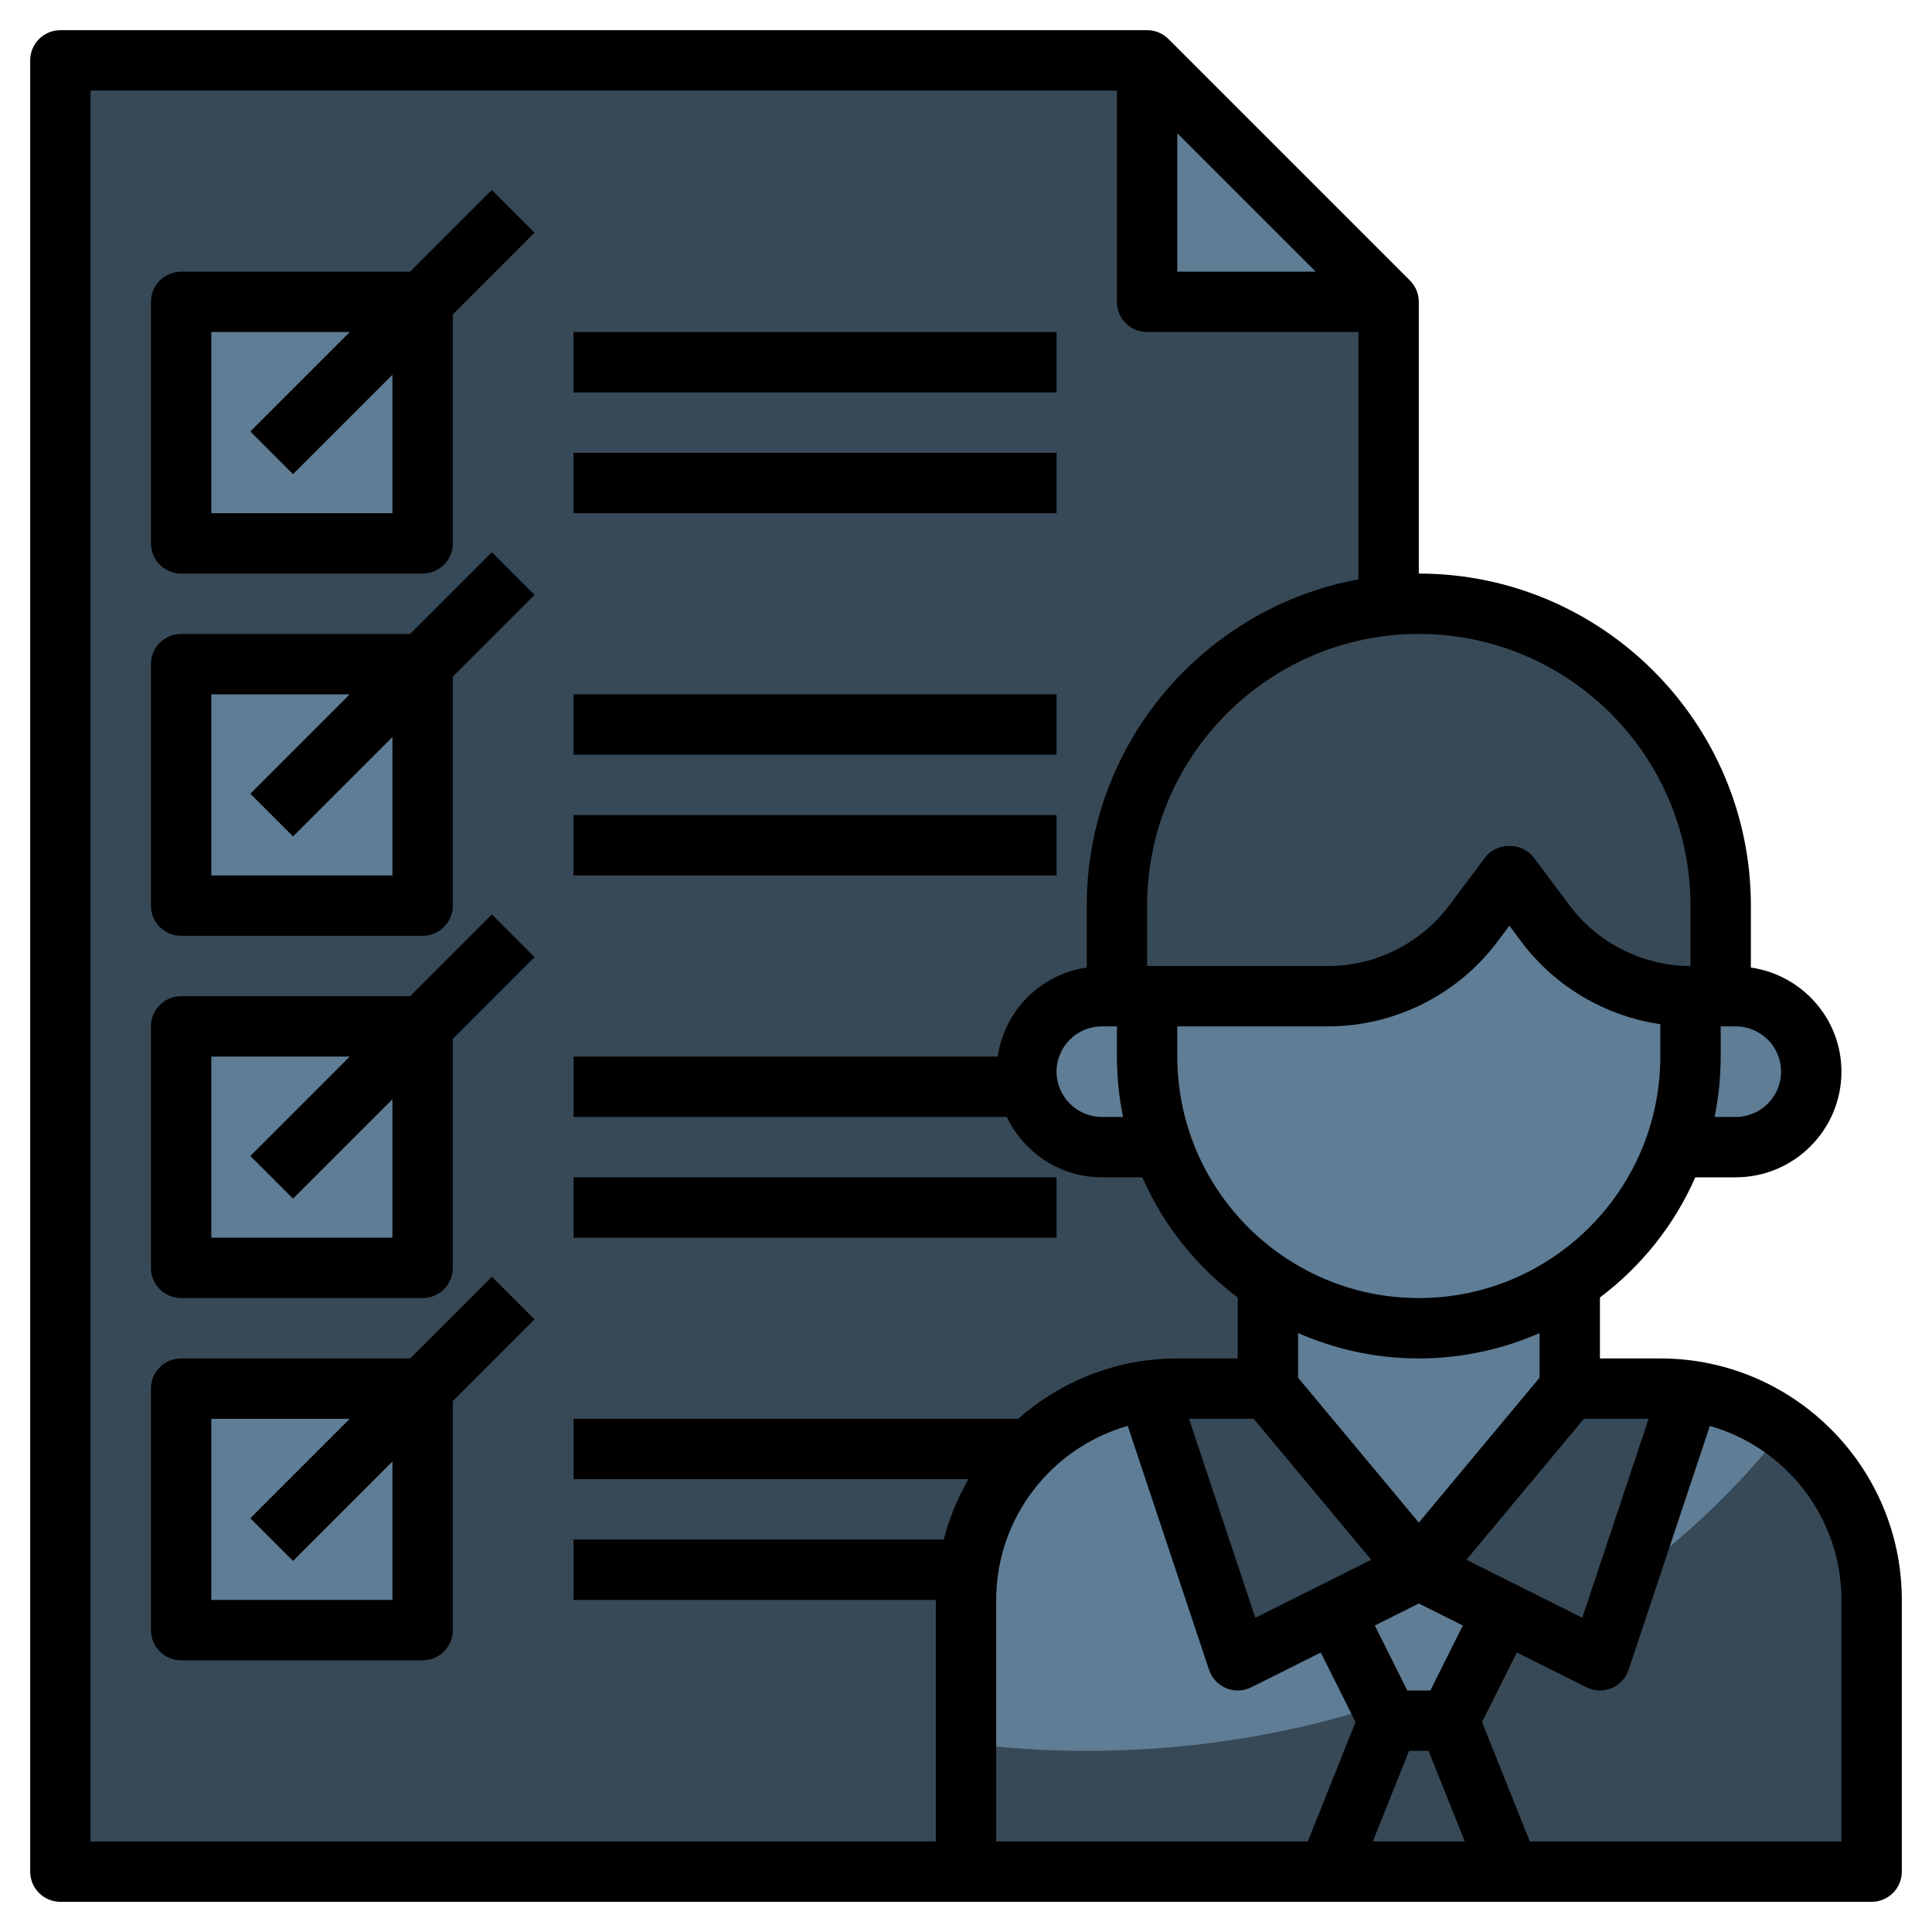 <?xml version="1.0"?>
<svg xmlns="http://www.w3.org/2000/svg" id="Layer_3" enable-background="new 0 0 64 64" height="512px" viewBox="0 0 64 64" width="512px" class=""><g><g><path d="m46 62h-44v-60h36v8h8z" fill="#3c98f4" data-original="#3C98F4" class="" style="fill:#374957" data-old_color="#3c98f4"/><path d="m55 46h-3l-5 6-5-6h-3c-3.866 0-7 3.134-7 7v9h30v-9c0-3.866-3.134-7-7-7z" fill="#c7e2fb" data-original="#C7E2FB" class="" style="fill:#374957" data-old_color="#c7e2fb"/><path d="m52 46-5 6-5-6h-3c-3.866 0-7 3.134-7 7v4.747c1.307.164 2.641.253 4 .253 9.595 0 18.059-4.225 23.104-10.662-1.154-.838-2.569-1.338-4.104-1.338z" fill="#ebf7fe" data-original="#EBF7FE" class="" style="fill:#5F7D95" data-old_color="#ebf7fe"/><path d="m38.025 46.076 2.975 8.924 6-3-5-6h-3.001c-.331 0-.655.031-.974.076z" fill="#4472b0" data-original="#4472B0" class="" style="fill:#374957" data-old_color="#4472b0"/><g><path d="m47 52-2.8 1.4 1.8 3.6h2l1.8-3.6z" fill="#2d4d81" data-original="#2D4D81" class="" style="fill:#5F7D95" data-old_color="#2d4d81"/></g><path d="m55.975 46.076c-.319-.045-.643-.076-.974-.076h-3.001l-5 6 6 3z" fill="#4472b0" data-original="#4472B0" class="" style="fill:#374957" data-old_color="#4472b0"/><path d="m47 44c-1.851 0-3.57-.56-5-1.518v3.518l5 6 5-6v-3.518c-1.43.958-3.149 1.518-5 1.518z" fill="#efbe9c" data-original="#EFBE9C" class="" style="fill:#5F7D95" data-old_color="#efbe9c"/><path d="m50 62-2-5h-2l-2 5z" fill="#4472b0" data-original="#4472B0" class="" style="fill:#374957" data-old_color="#4472b0"/><path d="m56 33v2c0 4.971-4.029 9-9 9-4.971 0-9-4.029-9-9v-2h6c1.889 0 3.667-.889 4.8-2.4l1.2-1.6 1.2 1.6c1.133 1.511 2.911 2.4 4.8 2.4z" fill="#efbe9c" data-original="#EFBE9C" class="" style="fill:#5F7D95" data-old_color="#efbe9c"/><path d="m38 35v-2h-1.5c-1.381 0-2.5 1.119-2.5 2.5s1.119 2.5 2.5 2.5h2.023c-.333-.94-.523-1.946-.523-3z" fill="#efbe9c" data-original="#EFBE9C" class="" style="fill:#5F7D95" data-old_color="#efbe9c"/><g><path d="m47 20c-5.523 0-10 4.477-10 10v3h1 6c1.889 0 3.667-.889 4.8-2.4l1.2-1.6 1.2 1.6c1.133 1.511 2.911 2.4 4.8 2.4h1v-3c0-5.523-4.477-10-10-10z" fill="#976949" data-original="#976949" class="" style="fill:#374957" data-old_color="#976949"/></g><path d="m57.5 33h-1.5v2c0 1.054-.19 2.06-.523 3h2.023c1.381 0 2.5-1.119 2.5-2.5s-1.119-2.5-2.5-2.5z" fill="#efbe9c" data-original="#EFBE9C" class="" style="fill:#5F7D95" data-old_color="#efbe9c"/><g fill="#8ac1f8"><path d="m46 10-8-8v8z" data-original="#8AC1F8" class="active-path" data-old_color="#8AC1F8" style="fill:#5F7D95"/><path d="m6 10h8v8h-8z" data-original="#8AC1F8" class="active-path" data-old_color="#8AC1F8" style="fill:#5F7D95"/><path d="m6 22h8v8h-8z" data-original="#8AC1F8" class="active-path" data-old_color="#8AC1F8" style="fill:#5F7D95"/><path d="m6 34h8v8h-8z" data-original="#8AC1F8" class="active-path" data-old_color="#8AC1F8" style="fill:#5F7D95"/><path d="m6 46h8v8h-8z" data-original="#8AC1F8" class="active-path" data-old_color="#8AC1F8" style="fill:#5F7D95"/></g><g><path d="m62 63c.553 0 1-.448 1-1v-9c0-4.411-3.589-8-8-8h-2v-2.019c1.367-1.03 2.464-2.395 3.159-3.981h1.341c1.93 0 3.5-1.57 3.5-3.5 0-1.758-1.308-3.204-3-3.449v-2.051c0-6.065-4.935-11-11-11v-9c0-.277-.112-.527-.294-.708l-7.998-7.998c-.181-.182-.431-.294-.708-.294h-36c-.553 0-1 .448-1 1v60c0 .552.447 1 1 1zm-20.469-16 3.892 4.67-3.839 1.92-2.197-6.59zm5.146 11h.645l1.2 3h-3.045zm.705-2h-.764l-1.076-2.153 1.458-.729 1.458.729zm1.195-4.33 3.892-4.67h2.144l-2.197 6.59zm2.423-6.032-4 4.8-4-4.8v-1.479c1.226.538 2.578.841 4 .841s2.774-.303 4-.841zm4-10.638c0 4.411-3.589 8-8 8s-8-3.589-8-8v-1h5c2.191 0 4.285-1.047 5.6-2.8l.4-.534.4.534c1.112 1.484 2.783 2.462 4.6 2.727zm4 .5c0 .827-.673 1.5-1.5 1.5h-.702c.132-.646.202-1.315.202-2v-1h.5c.827 0 1.5.673 1.5 1.5zm-3-5.5v2c-1.565 0-3.061-.748-4-2l-1.2-1.6c-.377-.504-1.223-.504-1.6 0l-1.2 1.6c-.939 1.252-2.435 2-4 2h-6v-2c0-4.962 4.037-9 9-9s9 4.038 9 9zm-18.798 7h-.702c-.827 0-1.5-.673-1.5-1.5s.673-1.5 1.5-1.5h.5v1c0 .685.07 1.354.202 2zm1.798-32.586 4.586 4.586h-4.586zm-36-1.414h34v7c0 .552.447 1 1 1h7v8.191c-5.112.944-9 5.427-9 10.809v2.051c-1.527.221-2.728 1.423-2.949 2.949h-14.051v2h14.351c.564 1.178 1.758 2 3.149 2h1.341c.695 1.586 1.793 2.951 3.159 3.981v2.019h-2c-2.021 0-3.864.759-5.274 2h-14.726v2h13.082c-.36.619-.635 1.29-.819 2h-12.263v2h12v8h-28zm30 50c0-2.739 1.846-5.049 4.358-5.766l2.694 8.082c.091.275.298.497.565.607.123.052.253.077.383.077.153 0 .307-.035.447-.105l2.305-1.153 1.152 2.304-1.581 3.954h-10.323zm28 8h-10.323l-1.582-3.955 1.152-2.304 2.305 1.153c.141.071.295.106.448.106.13 0 .26-.025.383-.076.268-.111.475-.333.565-.607l2.694-8.082c2.512.716 4.358 3.026 4.358 5.765z" data-original="#000000" class="" style="fill:#000000" data-old_color="#000000"/><path d="m13.586 9h-7.586c-.553 0-1 .448-1 1v8c0 .552.447 1 1 1h8c.553 0 1-.448 1-1v-7.586l2.707-2.707-1.414-1.414zm-.586 8h-6v-6h4.586l-3.293 3.293 1.414 1.414 3.293-3.293z" data-original="#000000" class="" style="fill:#000000" data-old_color="#000000"/><path d="m13.586 21h-7.586c-.553 0-1 .448-1 1v8c0 .552.447 1 1 1h8c.553 0 1-.448 1-1v-7.586l2.707-2.707-1.414-1.414zm-.586 8h-6v-6h4.586l-3.293 3.293 1.414 1.414 3.293-3.293z" data-original="#000000" class="" style="fill:#000000" data-old_color="#000000"/><path d="m13.586 33h-7.586c-.553 0-1 .448-1 1v8c0 .552.447 1 1 1h8c.553 0 1-.448 1-1v-7.586l2.707-2.707-1.414-1.414zm-.586 8h-6v-6h4.586l-3.293 3.293 1.414 1.414 3.293-3.293z" data-original="#000000" class="" style="fill:#000000" data-old_color="#000000"/><path d="m16.293 42.293-2.707 2.707h-7.586c-.553 0-1 .448-1 1v8c0 .552.447 1 1 1h8c.553 0 1-.448 1-1v-7.586l2.707-2.707zm-3.293 10.707h-6v-6h4.586l-3.293 3.293 1.414 1.414 3.293-3.293z" data-original="#000000" class="" style="fill:#000000" data-old_color="#000000"/><path d="m19 11h16v2h-16z" data-original="#000000" class="" style="fill:#000000" data-old_color="#000000"/><path d="m19 15h16v2h-16z" data-original="#000000" class="" style="fill:#000000" data-old_color="#000000"/><path d="m19 23h16v2h-16z" data-original="#000000" class="" style="fill:#000000" data-old_color="#000000"/><path d="m19 27h16v2h-16z" data-original="#000000" class="" style="fill:#000000" data-old_color="#000000"/><path d="m19 39h16v2h-16z" data-original="#000000" class="" style="fill:#000000" data-old_color="#000000"/></g></g></g> </svg>
